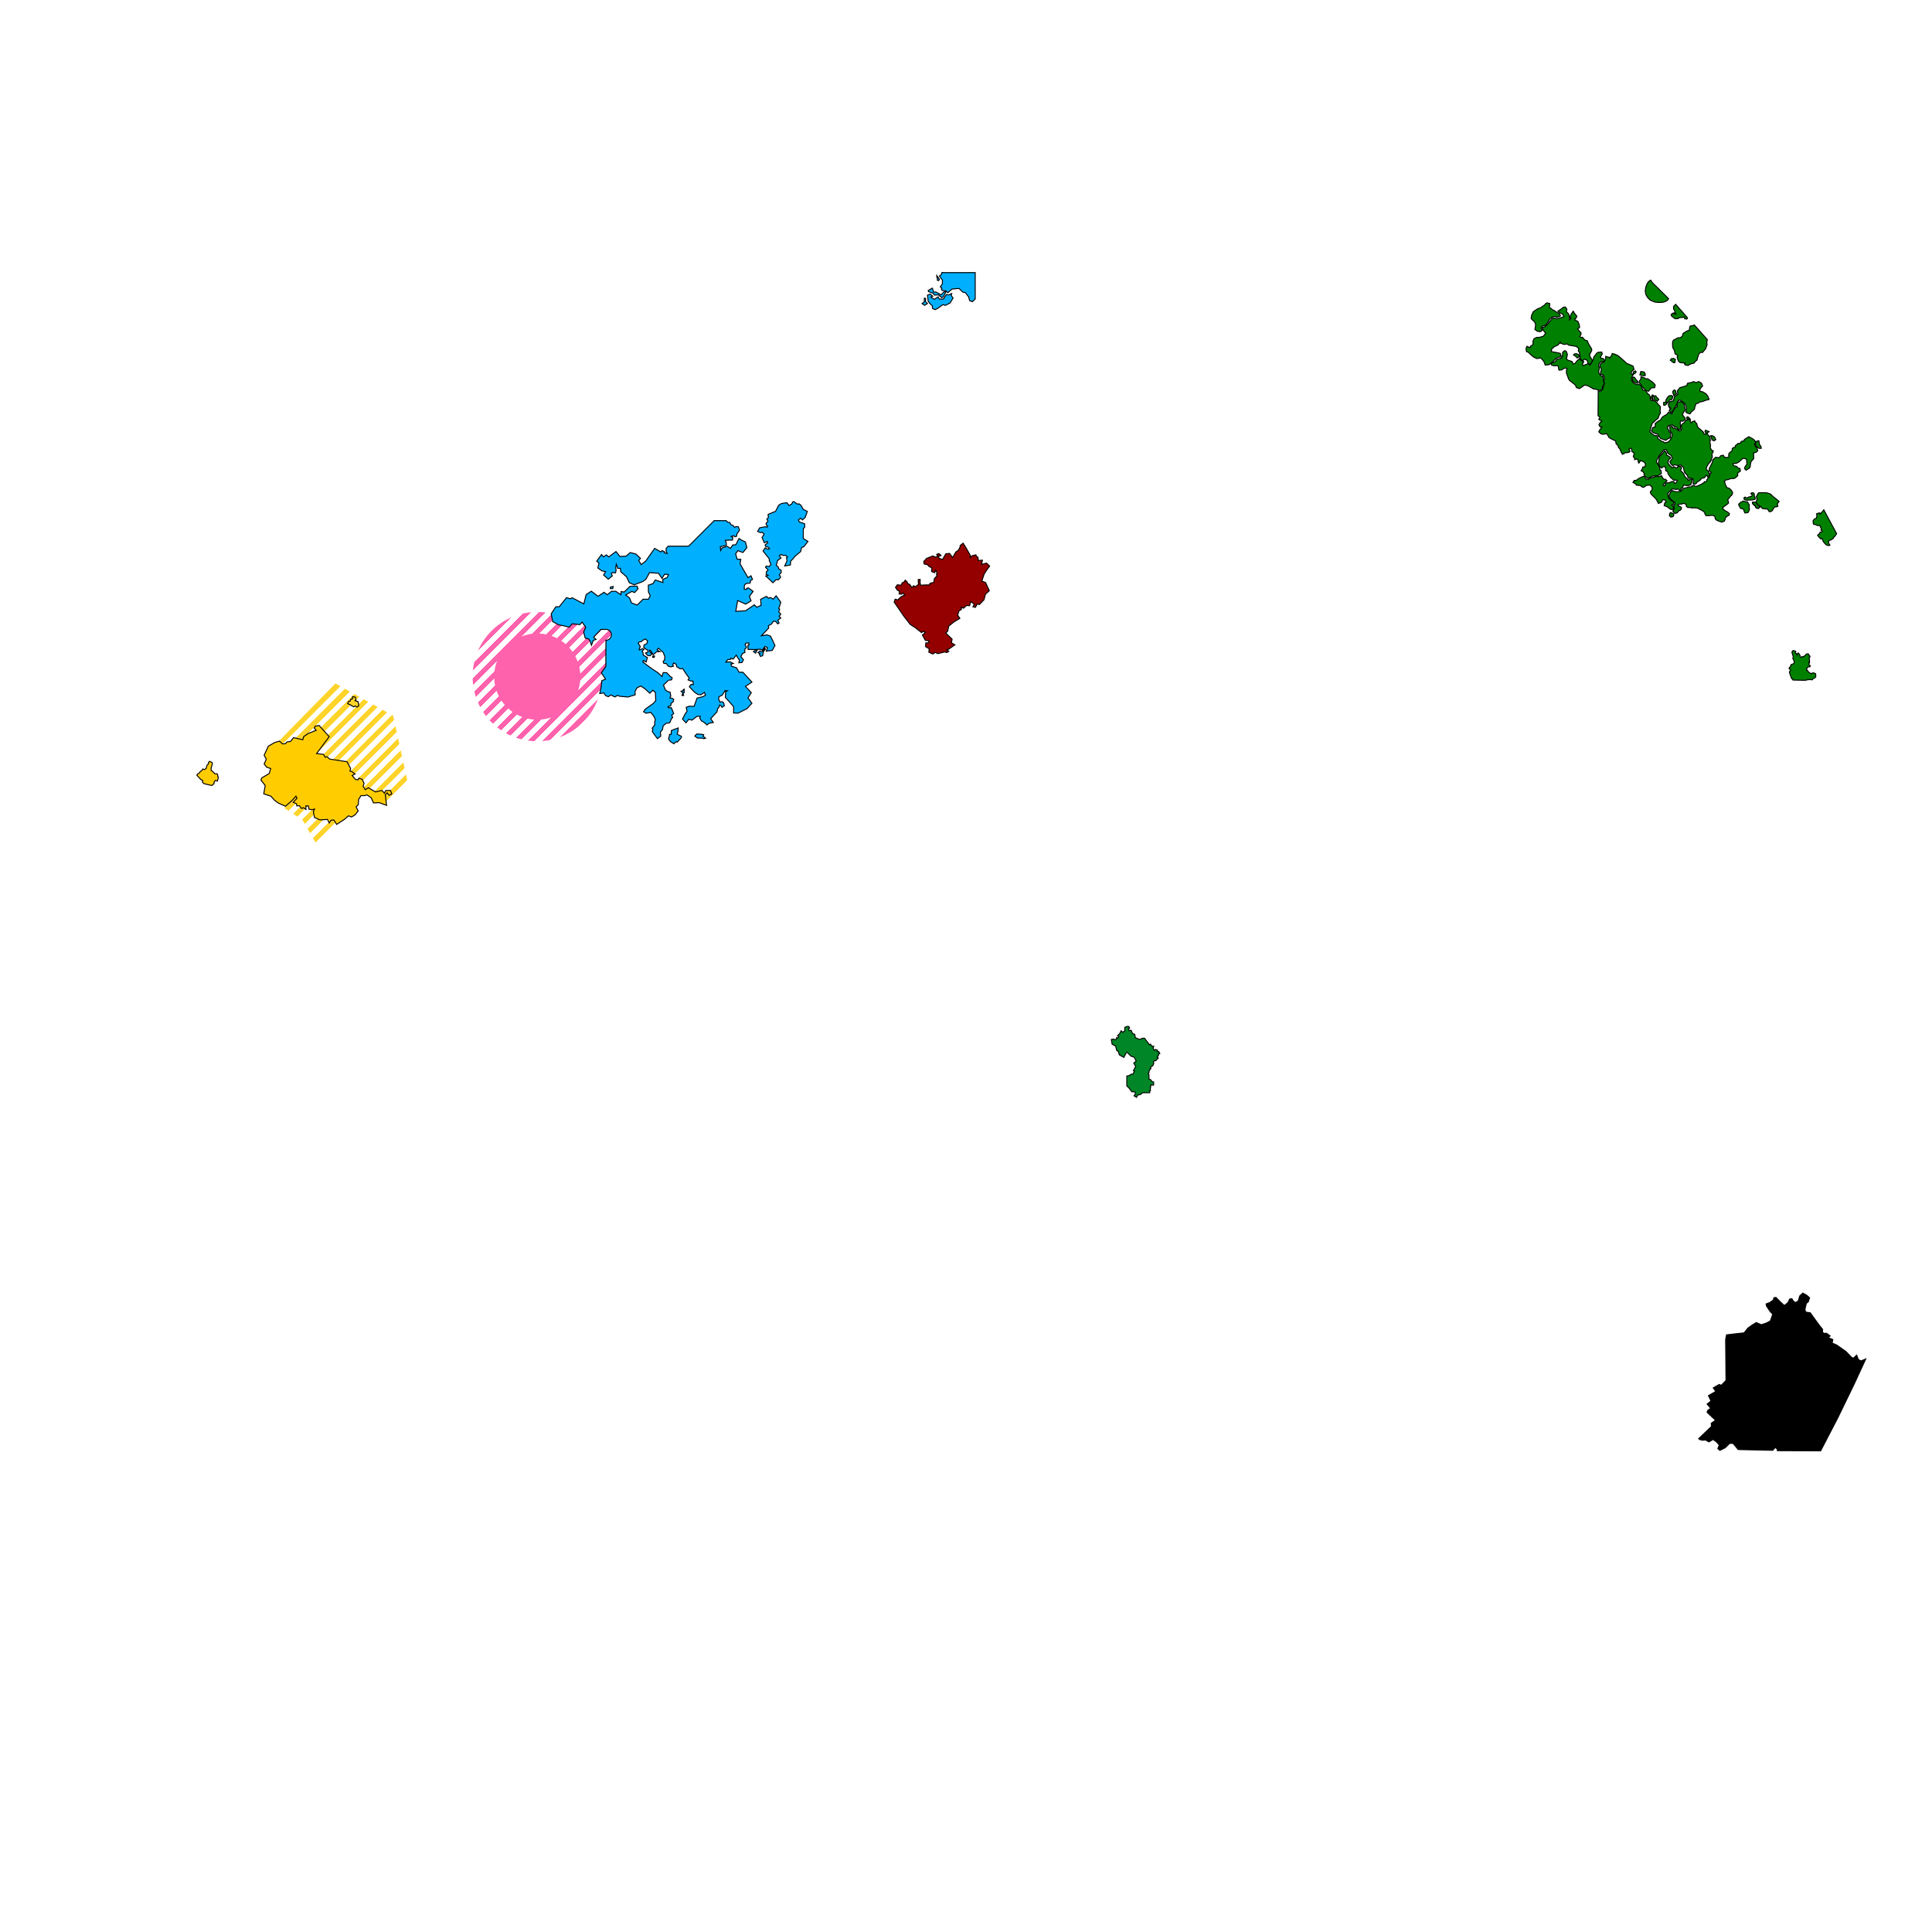 <?xml version="1.0" encoding="UTF-8" standalone="no"?>
<!-- Created with Inkscape (http://www.inkscape.org/) -->

<svg
   xmlns:dc="http://purl.org/dc/elements/1.1/"
   xmlns:cc="http://creativecommons.org/ns#"
   xmlns:rdf="http://www.w3.org/1999/02/22-rdf-syntax-ns#"
   xmlns:svg="http://www.w3.org/2000/svg"
   xmlns="http://www.w3.org/2000/svg"
   version="1.1"
   width="2000"
   height="2000"
   id="svg">
  <defs
     id="defs4">
    <linearGradient
       x1="520.29"
       y1="672.766"
       x2="527.787"
       y2="680.263"
       id="havenGradient"
       gradientUnits="userSpaceOnUse"
       gradientTransform="matrix(1.012,0,0,1.012,-7.449,-8.486)"
       spreadMethod="repeat">
      <stop
         id="stop3816"
         style="stop-color:#ff62ad;stop-opacity:1"
         offset="0" />
      <stop
         id="stop3826"
         style="stop-color:#ff62ad;stop-opacity:1"
         offset="0.5" />
      <stop
         id="stop3828"
         style="stop-color:#ff62ad;stop-opacity:0"
         offset="0.5" />
      <stop
         id="stop3818"
         style="stop-color:#ff62ad;stop-opacity:0"
         offset="1" />
    </linearGradient>
    <linearGradient
       x1="520.29"
       y1="672.766"
       x2="527.787"
       y2="680.263"
       id="veniceGradient"
       gradientUnits="userSpaceOnUse"
       gradientTransform="matrix(1.012,0,0,1.012,-7.449,-8.486)"
       spreadMethod="repeat">
      <stop
         id="stop4110"
         style="stop-color:#ffd42a;stop-opacity:1"
         offset="0" />
      <stop
         id="stop4112"
         style="stop-color:#ffd42a;stop-opacity:1"
         offset="0.5" />
      <stop
         id="stop4114"
         style="stop-color:#ffd42a;stop-opacity:0"
         offset="0.5" />
      <stop
         id="stop4116"
         style="stop-color:#ffd42a;stop-opacity:0"
         offset="1" />
    </linearGradient>
  </defs>
  <path
     d="m 556.166,633.485 c -36.97,0 -66.938,29.967 -66.938,66.938 0,36.97 29.967,66.938 66.938,66.938 32.349,0 59.352,-22.934 65.594,-53.438 0.189,-0.925 0.349,-1.874 0.5,-2.812 0.008,-0.052 0.023,-0.104 0.031,-0.156 0.18,-1.194 0.325,-2.365 0.438,-3.438 0.095,-0.898 0.176,-1.678 0.219,-2.406 0.011,-0.156 0.021,-0.312 0.031,-0.469 0.087,-1.398 0.156,-2.799 0.156,-4.219 0,-1.04 -0.047,-2.065 -0.094,-3.094 l -0.531,-0.812 4.625,-6.625 0.125,-27.062 c 3.12,-0.019 5.657,-2.571 5.656,-5.688 -3.7e-4,-3.117 -2.54,-5.625 -5.656,-5.625 l -5.094,0.031 -7.656,8 2.5,2.406 -2.781,0.906 -1.969,5.094 -1.219,-4.031 -1.75,-2.531 -3.406,-0.719 -1.688,-6.312 2.062,-5.188 -3.688,-5.188 -2.312,2.594 -7.969,-0.844 -2.906,3.531 -6.625,-1.625 -4.125,-0.75 -6.5,-3.375 -1.5,-8.125 0.188,-0.281 c -0.385,-0.086 -0.769,-0.171 -1.156,-0.25 -4.358,-0.892 -8.879,-1.375 -13.5,-1.375 z"
     id="path3791"
     style="fill:url(#havenGradient);fill-opacity:1;stroke:none" />
  <path
     d="m 675.885,679.017 c 0,0.125 -0.281,1.406 -0.281,1.406 l 1.625,0.125 0.344,-1.438 z"
     id="path3009"
     style="fill:#00b0ff;fill-opacity:1;stroke:#000000;stroke-width:1px;stroke-linecap:butt;stroke-linejoin:miter;stroke-opacity:1" />
  <path
     d="m 693.26,760.142 c -0.062,0.625 -1.188,5 -1.188,5 l 2,2.562 3.5,2.25 2.188,-2.062 1.375,0.312 c 0,0 5.125,-5.438 4.875,-5.562 -0.25,-0.125 -5,-2.688 -5,-2.688 l 0.875,-3.125 0.188,-3.25 -4.25,1.5 -2.875,1.188 -0.125,4 z"
     id="path3011"
     style="fill:#00b0ff;fill-opacity:1;stroke:#000000;stroke-width:1px;stroke-linecap:butt;stroke-linejoin:miter;stroke-opacity:1" />
  <path
     d="m 721.197,759.829 c -0.25,0.125 -1.938,2.188 -1.938,2.188 l 2.75,2 5,0.125 1.625,0.562 1.75,-0.562 -2.562,-2 0.688,-1.562 -1.438,-0.312 -2.562,-0.312 z"
     id="path3013"
     style="fill:#00b0ff;fill-opacity:1;stroke:#000000;stroke-width:1px;stroke-linecap:butt;stroke-linejoin:miter;stroke-opacity:1" />
  <path
     d="m 792.76,596.267 c 1.938,1.688 7.312,7 7.312,7 l 3.5,-3.375 2.062,0.375 c 0,0 2.812,-2.75 2.5,-3 -0.312,-0.25 -1.438,-2.375 -1.438,-2.375 l 2.062,-2.312 -0.125,-2.312 -2.562,-1.5 -0.5,-1.875 -2,-1.688 1.375,-4.938 3.562,-2.625 -1.812,-2.375 2.188,-1.312 1.812,1.062 2.188,-0.25 2.312,1.75 -1,0.875 0.562,3.125 -2.438,5.375 5.938,-1.062 0.25,-4 2.625,-2.625 1.688,-2.188 6,-5.062 1,-4.125 2.25,-0.875 4.312,-5.5 -4.812,-2.938 0,-10 1.5,-2 -0.125,-3.312 -5.562,-1.875 -0.812,-2.125 2.125,-1.688 2,1.688 2.812,-2.562 2.25,-6.25 -4.188,-2.062 -2.562,-4.438 -2,-1.375 -1.438,0.438 -3.75,-2.688 -1.375,0.5 -0.75,1.938 -2.938,1.562 -2.062,-2.812 -3.375,0.375 -2.812,0.625 -2.5,1.688 -3.125,6.188 -7.75,3.125 0.312,3.312 -1.625,1.625 1.25,2.25 -2.062,2.125 0.25,1.625 1.5,1.188 -0.688,1.188 -1.75,-0.5 -5.938,1.125 -2.125,3.688 2.938,1.375 1.812,-0.562 2,2.188 -2.188,3.375 2.438,5.438 2.875,-1.375 0.688,1.438 -2.812,2.125 0.938,2 1.75,0 1.875,1.812 -1.438,0.688 -1.938,-0.625 -1.062,-0.812 -2.25,3.188 3,3.875 3.312,4 0.188,2.188 1.75,4 -2.062,2.125 -2.75,-0.562 -0.938,1.25 2.812,2.812 -1.875,2 -0.188,2.562 2,0.875 z"
     id="path3015"
     style="fill:#00b0ff;fill-opacity:1;stroke:#000000;stroke-width:1px;stroke-linecap:butt;stroke-linejoin:miter;stroke-opacity:1" />
  <path
     d="m 705.072,715.579 0.938,0.875 0.625,1 0,1.312 -0.688,0.75 0.812,0.75 1,-0.562 -0.625,-1.188 0.188,-1.062 0.875,-0.25 0.125,-2.188 0.062,-1.5 -1.125,0.312 -0.125,1.188 z"
     id="path3017"
     style="fill:#00b0ff;fill-opacity:1;stroke:#000000;stroke-width:1px;stroke-linecap:butt;stroke-linejoin:miter;stroke-opacity:1" />
  <path
     d="m 631.822,607.829 2.938,-0.75 -0.438,2.25 -2.438,0 z"
     id="path3019"
     style="fill:#00b0ff;fill-opacity:1;stroke:#000000;stroke-width:1px;stroke-linecap:butt;stroke-linejoin:miter;stroke-opacity:1" />
  <path
     d="m 954.533,314.289 2.652,1.768 2.917,-1.856 -2.033,-1.945 0.177,-3.359 -1.326,-0.265 -0.177,3.889 z"
     id="path3021"
     style="fill:#00b0ff;fill-opacity:1;stroke:#000000;stroke-width:1px;stroke-linecap:butt;stroke-linejoin:miter;stroke-opacity:1" />
  <path
     d="m 960.19,305.539 c 0.177,0.53 0.619,6.276 0.619,6.276 l 1.945,2.563 2.386,2.21 0.177,2.74 2.74,1.237 3.005,-1.591 5.038,-3.624 2.475,0.795 4.95,-2.475 3.094,-5.127 -1.945,-2.652 0.53,-2.033 -3.27,1.503 -2.298,-0.53 -3.094,4.773 -4.066,0.088 -1.414,-2.386 -3.801,2.563 -3.712,-2.298 2.033,-0.884 -2.652,-2.298 z"
     id="path3023"
     style="fill:#00b0ff;fill-opacity:1;stroke:#000000;stroke-width:1px;stroke-linecap:butt;stroke-linejoin:miter;stroke-opacity:1" />
  <path
     d="m 965.139,298.291 c -0.972,0.619 -4.243,2.386 -4.243,2.386 l 0.354,1.237 4.419,1.503 1.856,2.121 3.801,-0.354 3.624,3.005 1.679,-1.237 2.652,-4.95 -2.033,0.088 -3.27,3.182 -2.475,-1.591 -2.74,-1.414 -2.121,0.177 z"
     id="path3025"
     style="fill:#00b0ff;fill-opacity:1;stroke:#000000;stroke-width:1px;stroke-linecap:butt;stroke-linejoin:miter;stroke-opacity:1" />
  <path
     d="m 969.788,285.224 0,1.812 0.75,1.562 -0.25,1.438 1.25,0.5 1,-1.375 z"
     id="path3027"
     style="fill:#00b0ff;fill-opacity:1;stroke:#000000;stroke-width:1px;stroke-linecap:butt;stroke-linejoin:miter;stroke-opacity:1" />
  <path
     d="m 975.225,282.036 c 0,0.312 -0.938,2.25 -0.938,2.25 l -1.75,1.438 3.062,4.25 -0.062,3.875 -2.125,3.125 1.625,1.25 -0.5,1.125 0.812,1.312 3.688,0.312 2.125,2.062 4.438,-3.812 7.188,-0.625 4,3.875 2.562,0.438 3.438,4.5 0.938,3.812 2.938,1.125 2.875,-2.875 0,-27.25 -32.688,0 z"
     id="path3029"
     style="fill:#00b0ff;fill-opacity:1;stroke:#000000;stroke-width:1px;stroke-linecap:butt;stroke-linejoin:miter;stroke-opacity:1" />
  <path
     d="m 739.322,538.954 -26.469,26.469 -21.188,0 -2.094,2.344 0,3 1.125,2.125 -3.188,-0.625 0.281,-1.156 -2.562,-1.156 -1,1.5 -6.5,-3.781 -9.375,13.25 -4.594,3.531 -2.562,-4.25 1.844,-2.188 -4.781,-4.5 -5.812,-1.531 -4.344,3.719 -6.281,0.375 -4.156,-5.125 -7.5,5.562 -2.469,-2.125 -3.094,2.125 -1.875,-2.5 -5.031,6.906 2.375,2.031 -1.219,4.969 4.312,3.094 3.719,0.688 -2.031,3.625 4.875,4.25 4.156,-3.438 -1,-2.125 0.875,-1.25 3.375,0.25 0.625,-2.125 -0.375,-3.625 0.625,-3.125 1.5,4.25 2.75,-0.125 0.25,3.5 6,5.25 3,6.25 5,2.125 8.875,-3.375 3.25,-2.375 3.75,-6.875 9.375,0.75 3.5,5.25 2.75,-4.375 3.875,0.375 c 0,0 -0.875,2.875 -1.375,3.125 -0.5,0.25 -4.375,1.875 -4.375,1.875 l 0.125,3.25 -8,-2.625 -2.25,3.75 -4.875,1.625 0.125,7 1.875,4 -2,3.625 -5.375,-0.125 -6.125,6.125 -5.875,-2.25 -2.125,-5.25 -4,-3 6.375,-3.625 3,1.125 3.5,-4 -1,-2.625 -7.25,0.125 -6.125,6 -3.25,-0.5 -0.125,3.25 -5.25,-3.5 -4.5,0 -4.375,3.5 -3.375,-2.5 -6.125,4.125 -7,-5.25 -5.375,3.5 -2.375,9.625 -12.125,-6.375 -2,1.125 -3.75,-1.25 -7.625,9.5 -3.5,0 -4.75,7.25 1.5,8.125 6.5,3.375 4.125,0.75 6.625,1.625 2.906,-3.531 7.969,0.844 2.312,-2.594 3.688,5.188 -2.062,5.188 1.688,6.312 3.406,0.719 1.75,2.531 1.219,4.031 1.969,-5.094 2.781,-0.906 -2.5,-2.406 7.656,-8 5.094,-0.031 c 3.117,-3.7e-4 5.656,2.508 5.656,5.625 3.7e-4,3.117 -2.536,5.668 -5.656,5.688 l -0.125,27.062 -4.625,6.625 4.375,6.5 -3.906,1.625 c -0.155,3.278 -0.935,9.102 -2.094,13.281 l 4.25,-0.625 1.594,2.656 2.906,1.25 2.812,-1.781 4.062,2.031 2.844,-1.594 2.031,0.906 8.75,0.781 3.375,-1.062 3.969,-1.156 -0.094,-3.625 2.031,-3.688 3.969,-1.875 4.531,3.094 4.75,4.438 3.094,-3.094 2.656,2.125 0.438,8.469 -2.656,3.094 -4.594,3.281 -3.781,2.719 -1.594,2.5 2.562,1.594 4.938,-0.906 3.094,4 1.5,3.094 -0.594,3.531 0.062,2.469 -2.719,3.281 0.875,1.312 c 0,0 -0.896,1.777 -0.719,2.219 0.177,0.442 5.312,7.25 5.312,7.25 l 3.438,-2.5 -0.344,-4.219 2.125,-2.562 0.781,-4 3.094,-2.562 3.719,-0.531 1.5,-3.781 1.5,-1.781 -1.062,-2.219 2.125,-1.844 -2.469,-6 -3.094,0.094 -0.438,-1.062 3,-1.062 0.281,-2.5 2.188,-1.562 0.531,-2.5 -1.656,-1.219 -2.219,-0.188 0.875,-2.375 -0.438,-1.688 -0.281,-2.031 -2.719,-0.719 -2.125,-1.594 -2.031,-4.937 c 0,0 5.115,-5.213 5.469,-5.125 0.354,0.088 3.094,-0.438 3.094,-0.438 l 0.375,-2.219 -1.875,-1.156 -3.781,-3.969 -3.562,-0.094 -1.219,4.062 -4.156,-3.875 -6.625,-4.344 -9.125,-6.812 0.625,-1.5 2.844,1.5 1.312,-4.594 -4.25,-2.562 -0.344,-2.469 -0.875,-1.594 1.938,-1.938 -1.5,-0.625 -3.375,1.25 0.094,-1.594 0.969,-1.781 -2.188,-3.625 0.969,-1.125 2.188,-0.375 1.594,-1.5 2.75,-1.312 2.312,2.219 -1,2.719 -2.812,1.25 -0.344,2.469 2.906,2.312 1.406,0.594 0.281,1.875 -2.75,1.156 2.375,2.562 2.5,0.25 1.656,-1.844 -1.938,-2.312 -0.344,-1.594 1.406,0.719 1.594,2.812 0.781,1.062 1.781,-1.406 1.812,-1.625 3.312,0 -2.906,-2 1.406,-1.688 3.094,2.844 1.844,1.5 1.781,4.594 -0.625,3.719 -1.312,1.156 0.875,2.031 2.469,0 2.125,2.906 2.562,0.625 2.75,-0.719 -0.719,-1.688 0.969,-1.656 2.562,1.312 0.531,2.562 3.531,2.219 2.75,-0.281 2.906,4.594 3.812,5.312 -1.25,1.781 2.5,1.062 2.625,0.25 0.281,3.625 -2.219,-0.25 -1.844,2.375 5.312,5.656 3.531,2.375 3.188,0.375 3.531,-2.562 1.125,3 -2.469,1.406 -6.281,1.594 -3,8.562 -4.75,-0.25 -3.469,1.219 0.969,4 -1.938,2.656 -2.812,5.469 3.625,3.875 2.906,-3.688 3.281,0.969 5.031,-3.906 3.531,-0.156 -0.531,1.938 1.688,2.812 2.812,1.594 3,2.656 2.031,-1.688 4.531,-0.875 -2.75,-3.969 6.531,-7 0.625,-3.188 1.594,-1.75 0.188,-2.031 1.5,0.25 1.312,2.031 2.406,-1.656 -0.625,-2.75 -1.5,-1.5 -2.312,0.531 -1.5,-3.094 0.438,-2.656 3.094,-1.312 1.25,-1.875 1.844,-3 2.406,0.188 -1.781,0.875 -0.281,6 c 0,0 8.323,8.923 8.5,9.719 0.177,0.795 0,6.375 0,6.375 l 4.594,0.188 9.375,-4.688 5.031,-5.562 -4.062,-5.594 3.438,-5.375 -6.094,-6.469 6.719,-4.5 -9.375,-10.156 -3.875,0 -2.75,-4.688 -4.844,-1.406 -0.906,-2.406 2.5,-0.594 -3.281,-1.688 -4.5,0.25 2.031,-2.656 2.656,-0.062 0.594,-1.344 2.312,0.969 3.188,-4.062 2.125,3.531 1.219,1.438 -0.625,2.906 3.281,-0.281 1.5,-2.906 -2.656,-3 1.594,-3.375 2.562,-1.125 c 0,0 -0.354,-3.62 0,-3.531 0.354,0.088 1.688,-1.781 1.688,-1.781 l -1.594,-2.906 1.062,-1.438 2.812,-0.25 0.375,2.031 -1.25,0.438 0.188,4.25 6.625,0.188 5.906,-0.375 2.062,0.969 2.812,-3.875 2.75,1.312 -1.344,3.625 6.188,-0.781 2.844,-4.969 -2.406,-5.281 -2.281,-4.594 -3.719,-1.25 -5.656,0.969 7.594,-8.031 -0.438,-2.312 3.438,-1.938 1.875,-2.906 2.562,0.438 1.75,2.375 1.531,-0.875 -1.344,-3 3.094,-2.125 -1.75,-1.875 1.75,-2.094 -2.125,-2.562 0.969,-2.75 -1.062,-0.875 0.906,-1.781 1.312,-4.5 -4.844,-6.625 -2.938,3.531 -3,-1.781 -1.938,0.875 -2.125,-2.031 -6,3.094 0.438,6.281 -4.594,1.875 -2.406,-2.5 -8.906,6.125 -10.25,0.688 1.844,-11.219 8.406,3.719 5.562,-3.438 -1.781,-4.625 3.906,-5.125 -4.875,-3.625 -1.688,0.375 -0.156,1.219 -2.562,-0.344 0.25,-3.812 1.406,-1.844 4.531,-0.625 0.531,-2.656 1.938,-1.062 -1.594,-3.781 -3.094,1.938 -8.219,-14.312 0.781,-4.688 -3.781,-0.094 -1.594,-5.656 2.469,-3.281 1.688,0.812 3.438,1.156 4.062,-4.969 -1.5,-5.906 -3.781,-1.781 -2.844,-1.844 -3.344,6.531 -3.188,0.188 -2.219,3.438 -3.812,-2.031 -5.031,1.688 -1.406,2.562 -0.438,-3.812 6.344,-1.594 -0.156,-2.562 -1.062,-2.469 7.594,-0.344 0.281,-2.656 -1.688,-1.062 2.812,-0.719 1.156,1.156 1.781,-0.719 0.062,-2.031 2.844,-4.156 -1.312,-3.625 -2.5,0 -1.312,0.719 -1.781,-2.125 -1.938,-0.531 -1.312,-2.469 -1.688,0 -2.125,-1.844 -12.281,0 z m 52.469,132.031 -3,3.969 -2.188,-1.156 -2,1.875 2.281,0.875 -0.844,0.969 1.344,2.094 2.219,-0.969 0.75,-4.281 2.125,-2.438 -0.688,-0.938 z m -8.125,2.281 -2.719,0.438 -1,0.844 2.156,1.625 1.562,-2.906 z"
     id="path3007"
     style="fill:#00b0ff;fill-opacity:1;stroke:#000000;stroke-width:1px;stroke-linecap:butt;stroke-linejoin:miter;stroke-opacity:1" />
  <path
     d="m 600.807,700.427 a 44.627,44.627 0 0 1 -89.255,0 44.627,44.627 0 1 1 89.255,0 z"
     id="path3809"
     style="fill:#ff62ad;fill-opacity:1;stroke:none" />
  <path
     d="m 925.635,623.267 10.125,14.75 6.5,8.375 5.375,3.5 6.375,5 1.875,-1.375 2,1.25 -3,2.625 3,5.5 3.875,0.5 -0.625,2.125 -2.75,0 -0.25,3.875 3.75,2.25 -0.375,3.5 4.125,1.875 2.625,-1.625 2.5,1.25 7.25,-1.75 2.125,0.625 2.125,-1.25 -2.25,-1.75 2.125,-0.5 6.375,-4.5 -3.625,-2.125 0.75,-3.75 -6.625,-6.375 2,-1.75 1.125,-5.375 5.625,-4.5 5.875,-3.5 -2.25,-3.375 1.375,-4.375 2.5,-1.5 -0.375,-2.375 2.625,1.125 3,-2.875 3.25,0.25 1.125,-4.25 3.75,2.75 -1.5,2.625 2.625,0.625 1.75,-3.375 2.375,0.375 4.75,-4.875 1.5,-5.75 4,-3.625 -3.875,-8.5 -3.875,-1.5 2.375,-7.125 2.5,-4 3.25,-4.375 -3.25,-3.125 -5.125,1.375 0.875,-4.375 -4.25,0.375 -0.375,-3.375 -1.75,-1.125 -0.375,-1.5 -4.125,1.125 -1.75,1.625 0,-2.25 -4.625,-8.125 -2.75,-4.375 -3,2.375 -0.125,1.5 -1.625,3.25 -2.875,2.125 -3.25,5.625 -3.125,-4.25 -3.875,0.375 -3.5,6 -3.5,-1.375 -0.625,-1.875 2.625,-1 -2.125,-2 -2.375,0.875 0.875,1.625 -1.5,1.375 -3.375,-1.375 -6.375,2.5 -3,3.25 0.375,2.5 3.5,0.875 2,2.125 2.5,0.875 -0.25,4 3.125,1.25 1.125,-2.625 1.375,2.75 -0.625,1.5 0.625,1.5 -2.75,3 -0.625,3.875 -4,1 -0.375,1.625 -3.625,0 -5.75,0.25 -0.375,-2.875 0,-3.125 -2,0.25 0.25,5 -3.5,2.5 -1.5,-1.25 -1.75,2 -2.25,-3.25 -2.25,-1 -0.375,-1.5 -2,-2 -1.5,2.25 -1.75,0.5 -0.875,2.5 -4.125,-0.375 -1.875,2.625 1.875,2.875 2.125,1.125 -0.25,2.875 2.625,0.25 1.125,-1.375 2,2.125 -3.875,2 -3.25,3.125 -2.75,-0.75 z"
     id="path3845"
     style="fill:#940000;fill-opacity:1;stroke:#000000;stroke-width:1px;stroke-linecap:butt;stroke-linejoin:miter;stroke-opacity:1" />
  <path
     d="m 203.789,802.497 0.655,-1.124 1.873,-1.124 1.077,-1.685 1.311,-0.655 1.264,-1.919 1.732,0.702 1.685,-1.17 0.468,-1.873 0.609,-1.779 1.311,-0.936 -0.14,-1.264 1.264,-1.592 2.809,1.404 0,2.013 -1.077,3.277 -0.094,2.715 1.358,0.843 2.481,2.622 2.434,0.094 0.609,1.404 -0.047,1.264 0.749,0.936 -1.124,3.979 -1.826,-0.796 -1.498,1.498 -0.047,1.779 -2.2,2.013 -4.26,-0.889 -3.886,-0.983 -1.639,-1.404 0.281,-1.826 -2.013,-0.983 -1.077,-1.217 z"
     id="path5215"
     style="fill:#ffcc00;fill-opacity:1;stroke:#000000;stroke-opacity:1" />
  <path
     d="m 289.327,766.568 57.851,-59.108 59.831,33.487 15.525,71.337 -22.789,20.083 -19.681,-11.751 -9.16,1.186 -19.718,28.821 -23.73,22.972 -14.411,-24.917 -19.841,-12.864 -1.232,-9.997 z"
     id="path3958"
     style="fill:url(#veniceGradient);fill-opacity:1;stroke:none" />
  <path
     d="m 270.127,807.468 0.927,-2.251 7.68,-4.502 1.457,-5.164 -4.105,-1.324 -2.648,-3.443 2.251,-4.767 -2.251,-4.237 4.37,-9.401 6.753,-3.84 4.767,-1.324 3.153,2.87 2.978,-0.219 1.614,-1.84 3.7,-0.493 3.132,-3.917 9.547,2.122 0.88,-3.15 4.699,-3.27 8.288,-3.336 -2.091,-2.329 1.112,-1.931 3.972,-0.728 10.47,11.587 -13.052,17.52 7.249,0.833 1.642,2.969 1.968,-0.531 2.786,2.461 17.87,2.7 3.708,6.952 -0.676,2.757 1.626,0.248 3.601,2.751 -2.994,1.53 3.604,4.183 2.593,0.245 0.859,-1.641 3.457,1.184 1.842,4.309 -0.998,2.823 2.315,3.597 3.107,-2.025 7.483,4.366 6.653,-1.55 2.509,2.85 1.421,-2.813 4.913,0.027 1.315,3.672 -2.857,1.31 -1.95,-2.594 -1.881,1.916 1.268,11.057 -7.548,-2.781 -5.959,0.265 -2.383,-5.297 -4.37,-3.046 -2.251,0.794 -3.972,0 -2.516,4.105 -0.265,5.164 -2.251,2.383 2.119,4.237 -3.31,4.105 -3.575,2.119 -3.178,-1.192 -3.84,3.443 -8.342,5.429 -2.945,-4.591 -2.828,0.237 -1.907,2.898 -1.842,-3.686 -7.925,0.441 -5.551,-2.488 -1.134,-5.945 1.146,-2.754 -2.426,0.657 -3.241,-0.479 -0.697,-3.489 -2.602,0.064 0.115,3.681 -2.532,-1.892 -1.921,0.893 -2.331,-2.859 -2.743,0.053 -0.088,-2.015 -3.566,-1.661 3.947,-4.123 -1.121,-2.163 -4.105,4.548 -6.724,5.874 -7.358,-3.314 -3.84,-2.781 -3.972,-4.37 -7.283,-2.383 1.457,-8.607 z"
     id="path5217"
     style="fill:#ffcc00;fill-opacity:1;stroke:#000000;stroke-width:1px;stroke-linecap:butt;stroke-linejoin:miter;stroke-opacity:1" />
  <path
     d="m 359.905,728.416 0.927,-2.251 1.589,-0.397 0.927,-2.119 1.589,-0.132 0,-2.383 2.913,0.53 0.662,3.178 -0.927,0.53 3.178,1.059 0.662,4.105 -1.854,1.457 -1.854,-1.192 -1.589,0.927 -3.972,-2.383 z"
     id="path5219"
     style="fill:#ffd42a;fill-opacity:1;stroke:#000000;stroke-opacity:1" />
  <path
     d="m 1856.065,703.986 11.388,0.265 2.715,-0.199 0.728,-0.397 0.464,0 0.861,0 1.457,-0.397 0.728,0.331 0.794,0.199 0.927,-0.132 0.728,-0.993 0.397,-0.331 1.258,-0.463 1.192,-1.192 -0.066,-1.258 -0.066,-1.92 -1.324,-0.662 -1.39,-0.397 -0.861,0.397 -0.794,0.728 -0.662,-0.662 -0.927,-0.066 -0.728,-0.728 -0.662,-0.331 -0.596,-1.059 -0.662,-0.794 -0.596,0.265 -0.265,-0.265 0.199,-1.192 0.331,-0.794 0.199,-0.927 0.794,-0.53 0.993,-0.199 0.861,0 0.596,-0.927 -0.464,-0.53 -0.728,-0.596 -0.464,-0.794 0.199,-0.331 0.596,-1.059 -0.729,-0.397 -0.199,-0.397 0.397,-0.132 0.53,-0.132 0,-0.794 0,-1.39 -0.397,-0.927 -0.133,-0.794 0.728,-0.331 0.265,-0.794 -0.133,-0.927 -0.927,-0.463 -0.066,-0.927 -0.397,-0.596 -0.794,-0.265 -1.192,0.199 -0.794,0.662 -0.331,0.794 -0.463,0.132 -1.059,0.596 -0.199,0.728 -0.927,-0.132 -0.927,-0.066 -0.53,0.728 -0.397,0.066 -0.794,-0.53 -0.265,-0.463 -0.132,-0.993 -0.199,-0.53 -0.463,-0.728 -0.331,-0.331 -0.596,-0.794 -0.331,-0.132 -0.463,0.265 -0.066,0.397 -0.464,0.794 -0.132,0.53 -0.265,-0.662 -0.066,-0.463 -0.132,-0.199 -0.728,-0.132 -0.464,-0.265 -0.132,-0.728 0.464,-0.728 0,-0.397 -0.728,-0.331 -1.788,-0.728 -0.331,0.132 -0.596,0.794 0,0.066 -0.596,0.662 0.264,1.059 0.265,0.728 0.199,1.192 0.265,0.397 0.397,1.059 -0.066,0.728 -0.265,0.927 0,0.861 0.331,0.596 0.596,0.662 0.199,1.059 0.199,0.662 0.066,0.861 -0.265,0.596 -0.728,0.861 -0.861,0.265 -1.324,0.463 -0.331,0.265 -0.132,0.993 0.331,0.53 -0.728,0.53 -0.927,0.596 -0.463,1.059 0.794,0.927 0.397,0.132 0.662,0.728 -0.53,0.728 -0.728,0.794 -0.265,0.53 0.331,0.993 0.397,1.192 0.199,0.662 0.265,0.596 0.728,1.92 0.066,0.397 0.596,1.192 0.861,0.132 z"
     id="path4154"
     style="fill:#008000;fill-opacity:1;stroke:#000000;stroke-opacity:1" />
  <path
     d="m 1729.476,535.222 1.854,-0.132 1.192,-0.927 0.132,-1.324 -0.53,-1.589 -1.324,0 -1.059,-0.794 -1.059,0.662 -0.265,1.192 -0.265,1.324 0.794,1.192 z"
     id="path4156"
     style="fill:#008000;fill-opacity:1;stroke:#000000;stroke-opacity:1" />
  <path
     d="m 1733.713,531.647 2.516,-0.794 1.721,-2.119 1.457,-0.53 1.192,-1.324 -0.132,-1.854 -1.324,-0.53 -2.251,-1.324 0.132,-0.794 1.589,-0.397 2.648,-0.265 1.192,-0.662 1.192,0.265 1.721,0.662 0.397,2.251 1.457,1.192 1.192,-0.132 3.046,0.53 3.046,-0.132 2.913,0.397 3.31,1.721 2.119,1.192 1.854,1.457 0.132,1.324 1.059,1.854 1.854,0.265 2.648,-0.265 2.648,-0.132 2.119,0.927 0.53,2.781 1.192,1.192 2.384,1.059 3.046,1.059 2.781,-1.059 0.794,-1.854 0.53,-2.383 0.927,-0.132 1.192,-1.192 1.324,-0.397 0.53,-1.589 -1.721,-1.721 -2.251,-1.192 -2.384,-1.721 -0.794,-1.589 2.384,-1.986 2.251,-1.589 1.589,-1.457 -0.53,-2.251 -0.397,-1.324 1.192,-1.192 1.589,-2.119 1.456,-1.192 0.927,-2.516 -0.794,-1.589 -0.927,-1.324 -2.119,-1.854 -1.589,-0.132 -1.192,-1.589 -0.794,-1.589 -0.53,-1.324 -0.265,-1.721 -0.53,-0.265 0.397,-0.662 1.324,-1.192 1.854,-0.265 1.324,-0.397 2.119,-0.794 1.324,0 1.721,0 1.721,-0.927 2.251,-2.119 -0.397,-2.119 1.457,-1.457 1.589,-0.927 -0.397,-2.913 -1.721,-0.132 -1.059,-1.324 -1.059,-0.794 -1.457,-0.265 -0.927,-0.265 -0.794,-0.662 -0.132,-1.589 1.324,-0.132 1.721,0 1.457,-0.662 1.059,-0.53 2.251,-1.854 1.192,-1.324 1.589,-0.927 1.059,0.132 1.192,0.265 1.324,1.324 -0.132,1.986 0.397,2.383 -0.794,0.794 -1.457,2.119 -0.265,1.192 0.662,1.457 0.927,0.662 2.119,-1.457 1.192,-0.662 0.927,-1.324 0.132,-2.119 0.662,-3.046 0.927,-1.457 1.059,-0.794 0.927,-1.589 -0.133,-2.119 0,-1.986 -0.265,-1.192 1.589,-0.53 1.457,-0.397 1.192,-1.192 0.265,-0.794 -1.059,-2.781 -1.192,-0.794 -0.662,-1.721 -0.53,-1.192 1.192,-1.589 -0.397,-1.059 -0.794,-1.324 -1.456,-1.192 -1.854,-1.059 -1.721,-0.927 -0.927,-0.397 -1.324,0.927 -1.589,0.927 -1.589,1.059 -0.265,1.457 -0.794,0 -2.119,0.53 -1.059,1.854 -1.324,0.397 -0.927,-0.265 -1.324,1.324 -1.456,1.059 -0.397,1.854 -1.192,0 -1.589,0.927 -0.132,1.192 -0.132,1.059 -0.53,0.927 -1.192,0.662 -1.457,1.324 -0.397,2.119 0.53,1.059 -0.927,1.059 -1.986,0 -1.854,0 -0.397,-0.794 -0.662,-1.324 -0.662,-0.132 -2.119,0.397 -1.192,1.589 -1.192,0.662 -1.456,-0.397 -1.589,-0.132 -0.927,0.794 -1.192,1.059 -1.059,1.192 0.132,1.457 -0.265,0.794 -1.059,1.986 -0.794,1.721 -1.192,2.383 -0.265,1.192 0.265,1.721 0.662,0.265 0.662,0.397 0.53,1.192 -0.927,0.265 -0.265,0.927 -0.265,1.589 -0.662,1.059 -0.662,1.059 -0.927,1.059 -0.794,1.192 -0.133,1.192 -1.192,0.927 -1.192,-0.132 -0.53,0.927 -1.192,0.662 -1.059,0.794 -2.383,1.059 -1.059,0.53 -1.589,0.662 -1.589,0 -0.53,-0.132 -1.192,-0.662 -1.721,0.397 -0.794,1.059 -1.324,0 -1.456,0.132 -2.251,0.794 -1.854,0.265 -1.986,0.794 -0.132,0.794 -0.662,0.927 -1.059,0.794 -3.973,0.662 -1.192,-0.132 -2.251,-0.53 -1.589,-0.794 -1.456,1.589 -1.589,2.516 -0.265,2.781 1.986,2.383 2.516,2.119 1.324,0.927 0.53,1.457 -0.927,0.927 -0.927,2.119 0.927,0.927 0.265,0.927 -1.059,1.192 -0.794,1.457 0.662,0.662 1.059,1.059 z"
     id="path4160"
     style="fill:#008000;fill-opacity:1;stroke:#000000;stroke-opacity:1" />
  <path
     d="m 1801.112,520.657 3.178,-1.986 1.986,0.397 0.53,0.53 1.986,-0.265 1.192,1.986 0.927,1.457 -0.265,2.119 0.397,1.721 -0.132,1.059 -0.662,1.854 -0.53,0.927 -2.251,0.53 -1.192,0 -0.794,-1.721 -0.397,-1.854 -0.662,-0.397 -1.457,-0.53 -1.324,-0.265 -0.397,-1.059 -1.192,-2.119 -0.265,-1.059 z"
     id="path4162"
     style="fill:#008000;fill-opacity:1;stroke:#000000;stroke-opacity:1" />
  <path
     d="m 1820.842,464.115 2.383,0 -0.265,-2.119 -0.927,-1.059 -0.794,-1.059 0,-1.324 -0.53,-2.383 -3.31,0.927 0.265,0.794 -0.53,2.251 1.059,1.854 z"
     id="path4164"
     style="fill:#008000;fill-opacity:1;stroke:#000000;stroke-opacity:1" />
  <path
     d="m 1820.842,510.064 7.812,0 4.105,1.324 2.913,2.781 5.032,3.972 1.059,1.059 -1.986,2.383 0.397,1.059 0.132,1.589 -1.854,0.53 -1.457,0 -1.324,1.986 -0.927,1.854 -2.119,1.192 -1.324,-0.265 -0.53,-1.059 -1.324,-1.721 -1.457,0.132 -1.324,-0.132 -1.986,-0.265 -0.662,-0.53 -1.192,-1.457 -1.324,-0.927 -1.456,-0.53 -1.324,-1.589 -1.059,-1.324 0.927,-2.516 0.662,-1.059 -0.794,-0.927 -0.265,-1.457 1.192,-2.251 0.662,-1.192 z"
     id="path4166"
     style="fill:#008000;fill-opacity:1;stroke:#000000;stroke-opacity:1" />
  <path
     d="m 1813.559,510.064 -1.192,0.927 1.457,1.192 0,0.53 -0.662,1.192 -1.059,0.132 -1.192,0.397 -0.927,0.132 -0.927,0.662 -1.192,0.397 -1.192,-1.059 -1.192,0.53 -0.132,1.457 1.324,1.059 1.192,0.132 1.324,0 1.854,-0.132 1.589,0 1.059,0 1.854,-0.265 1.589,-0.794 -0.397,-1.589 -0.397,-1.192 -0.397,-1.457 0.132,-1.059 -0.927,-1.059 -1.192,-0.132 z"
     id="path4168"
     style="fill:#008000;fill-opacity:1;stroke:#000000;stroke-opacity:1" />
  <path
     d="m 1815.546,519.597 -1.457,0.397 0.662,1.721 1.589,1.854 0.794,-0.397 0,1.059 0.53,1.059 1.059,0.794 0.794,0.132 1.059,0.132"
     id="path4170"
     style="fill:none;stroke:#000000;stroke-opacity:1" />
  <path
     d="m 1821.637,525.026 -1.324,1.192 z"
     id="path4172"
     style="fill:none;stroke:#000000;stroke-opacity:1" />
  <path
     d="m 1821.901,524.894 -1.721,-1.854 -1.457,-1.854 -1.456,-1.192 -1.986,-0.265 -0.927,0.53 -0.132,1.059 1.457,1.324 1.324,0.53 0.53,2.119 0.927,0.662 1.589,0.265 1.324,-0.662 z"
     id="path4174"
     style="fill:#008000;fill-opacity:1;stroke:#000000;stroke-opacity:1" />
  <path
     d="m 1887.99,527.735 -2.247,2.809 -1.498,1.685 -0.374,-1.311 -1.311,0.187 -2.06,0.749 0.374,2.247 -0.749,2.434 -2.06,0.936 -1.124,1.498 0,1.498 0.187,1.498 0.562,0.936 1.498,0 2.06,1.124 2.809,0 0.374,1.498 0.749,1.124 0.187,1.124 -0.374,0.936 1.498,1.124 -0.749,0.936 -1.498,0 -0.936,2.06 -1.124,0.375 -0.562,1.124 2.06,2.434 1.124,1.124 1.311,-0.562 0.749,1.685 0.374,1.311 1.124,1.498 1.873,2.06 2.434,0.936 1.685,-0.375 -1.123,-1.873 -0.562,-2.247 1.873,-1.124 1.311,-0.562 1.873,-1.124 0.187,-0.936 1.498,-1.311 1.873,-2.809 z"
     id="path4176"
     style="fill:#008000;fill-opacity:1;stroke:#000000;stroke-opacity:1" />
  <path
     d="m 1734.621,315.003 -2.247,2.434 0.187,2.622 0.936,1.311 0.375,1.685 0.936,2.247 -1.873,-0.936 0.187,-0.375 -1.498,0.187 0.187,0.749 -1.685,0.187 -0.187,0.936 0.749,1.498 1.685,1.124 1.311,1.124 1.311,0.187 2.247,-0.187 0.749,-0.749 1.685,-0.375 1.873,0 2.06,-0.562 0.374,1.873 0.749,0 1.311,0.375 0.749,-0.936 0,-0.562 z"
     id="path4178"
     style="fill:#008000;fill-opacity:1;stroke:#000000;stroke-opacity:1" />
  <path
     d="m 1767.392,351.52 -0.562,3.371 0.375,1.873 -1.685,4.494 -1.311,1.498 -1.873,2.247 -1.685,-0.375 -2.247,2.06 -0.374,2.06 -0.562,0.936 -0.749,3.183 -1.685,1.124 -1.311,1.873 -2.434,0.562 -2.622,0.936 -0.562,0.749 -0.562,0.187 -2.809,-0.375 -0.936,-1.124 0.562,-1.124 -2.434,0 -2.809,-0.375 -1.498,-1.311 -0.562,-1.311 -0.562,-1.873 -0.375,-1.124 0.562,-1.311 -0.562,-0.936 -2.06,-1.124 -0.749,-3.558 -1.498,-2.622 -0.375,-2.06 0,-3.745 0.749,-2.06 4.869,-2.622 0.562,0 1.685,0 1.685,-1.124 0.936,-1.124 0.187,-1.873 1.123,-0.936 3.371,-2.06 2.06,-0.562 0.562,-3.371 0.562,-1.124 3.371,-0.562 0.749,-0.562 z"
     id="path4180"
     style="fill:#008000;fill-opacity:1;stroke:#000000;stroke-opacity:1" />
  <path
     d="m 1732.521,371.028 -2.384,0.265 -1.059,1.589 3.443,2.648 1.324,-0.265 0.53,-3.178 z"
     id="path4182"
     style="fill:#008000;fill-opacity:1;stroke:#000000;stroke-opacity:1" />
  <path
     d="m 1649.894,402.807 -3.708,-2.119 -2.383,-1.324 -3.708,-0.794 -1.854,1.589 -3.178,2.119 -3.178,-1.059 -1.059,-2.648 -2.384,-1.854 -3.708,-2.913 -1.059,-1.854 -2.119,-5.826 0,-2.913 0.794,-1.589 -1.324,-0.53 -1.589,0 -2.913,1.854 -2.648,0.265 -0.265,-0.794 -0.53,-3.443 -1.324,-0.53 -2.648,0.265 -2.384,-0.53 -0.794,-0.53 -0.265,-1.324 2.913,-1.589 1.324,-0.265 1.589,-2.383 3.708,-1.059 1.324,-0.265 1.059,-2.913 0,-2.913 1.854,-1.854 1.589,0.265 0.794,1.324 0.794,2.383 -0.794,3.443 -0.265,1.059 1.589,1.324 4.237,1.324 0.53,1.324 1.059,1.324 1.589,-0.794 1.854,-2.383 2.648,-2.383 1.589,1.589 2.913,1.589 -1.589,2.913 1.059,1.059 2.384,-1.059 2.913,-1.059 1.854,1.589 1.059,-2.383 1.324,-1.854 1.059,-2.648 0.265,-1.589 1.589,-1.854 1.324,-1.854 1.589,-1.059 3.708,-0.265 0.53,2.119 -1.854,2.913 0.794,1.589 1.059,0 1.854,0.53 0.265,2.648 -1.589,0.265 -1.854,-0.265 -2.119,2.383 -0.265,2.119 0.794,2.383 -0.53,2.648 -0.265,2.119 2.383,3.178 1.854,0.265 0.794,2.913 -0.265,1.589 1.059,1.854 -0.265,2.119 -1.059,1.324 -0.53,1.059 -0.265,3.443 -1.059,0 -2.648,0.53 -2.913,-1.324 z"
     id="path4188"
     style="fill:#008000;fill-opacity:1;stroke:#000000;stroke-opacity:1" />
  <path
     d="m 1729.608,527.41 -3.973,-2.913 -2.913,-1.059 0.53,-2.781 1.457,-1.059 -1.059,-2.119 -2.516,-0.132 -1.192,2.648 -3.178,1.192 -1.986,-3.972 -2.119,-2.251 -3.178,-3.178 -1.059,-1.721 0.265,-1.457 1.721,-1.589 -0.397,-3.178 -2.384,-1.721 -3.31,0.397 -2.781,1.986 -1.986,-0.53 -1.324,-1.324 -4.237,-0.397 -0.794,-1.324 -2.781,-1.589 1.324,-1.986 2.119,-0.132 2.516,-1.854 3.31,-1.721 2.516,-0.662 0.794,1.721 0.927,1.192 2.119,0.397 2.251,-1.457 3.31,-0.662 2.384,-1.059 1.324,-0.132 1.192,0.53 1.721,-0.397 1.721,-0.794 0.794,1.457 0.53,1.059 1.324,1.324 1.589,0 1.589,1.589 -2.251,1.854 -1.192,1.324 -0.794,1.059 0.927,0.794 0.794,0.265 1.059,-2.781 0.927,-0.397 1.324,-0.132 1.324,0 2.913,-1.324 1.986,0.132 0.927,1.986 1.457,-0.794 1.059,-1.721 -0.132,-0.927 -1.324,0 -2.119,0 -3.178,-2.648 -2.516,-3.575 -0.662,-2.383 -2.119,-1.457 0.132,-2.251 -1.192,-1.986 -1.589,0.53 -1.456,1.192 -1.457,-1.192 -0.927,-1.457 -0.927,-2.648 0.53,-2.648 0.133,-3.046 1.324,-1.854 1.986,-1.854 2.648,-3.046 0.927,0.927 0.794,1.457 0,1.854 1.324,0.662 1.721,1.059 1.192,0.794 -0.265,1.192 -1.324,0.794 -0.662,1.324 -0.132,1.192 -0.265,0.927 0.53,1.324 1.324,1.589 1.059,1.059 0.794,0.53 0.397,0.927 1.059,-0.53 0.53,-0.794 1.589,0.53 0.794,0.794 1.192,-0.132 1.324,-1.589 2.516,0.265 0.794,1.059 0,1.192 -0.662,1.059 0,0.794 0.265,0.794 1.059,0.662 0.927,0.927 1.324,2.119 0.265,1.192 1.457,1.854 1.324,1.059 1.324,1.721 1.456,-1.192 2.119,-0.265 0.265,1.324 -0.397,2.251 -0.662,0.794 -0.397,1.589 -1.456,0.53 -1.854,0.397 -2.119,-0.397 -2.119,-0.132 -0.794,2.383 -1.457,0.662 -0.265,1.457 -0.132,0.53 -1.192,0.794 -0.794,-0.927 -1.324,-1.059 -1.589,0.662 -1.192,-0.265 -2.913,-0.397 -1.324,1.457 -2.251,1.986 -0.927,1.192 -0.265,0.662 0.53,1.324 0,1.192 0.662,1.721 1.059,1.059 1.324,1.324 1.457,0.794 1.589,1.192 -0.265,0.927 -0.397,1.192 -1.721,0.662 1.059,1.324 0.794,0.662 0.265,0.662 -0.662,1.854 z"
     id="path4194"
     style="fill:#008000;fill-opacity:1;stroke:#000000;stroke-opacity:1" />
  <path
     d="m 1753.708,501.457 2.119,-0.794 1.192,-1.721 2.516,-1.457 2.384,-2.648 1.986,0 1.457,-1.324 0.265,-0.794 1.324,-0.662 1.059,1.986 1.192,-0.927 0.53,-1.457 -0.53,-2.251 -0.662,-1.721 -1.986,-1.589 -0.265,-1.192 0.794,-2.251 1.059,-1.721 1.059,-1.589 1.059,-0.927 0.794,-1.192 0.662,-2.119 0.927,-2.251 -0.265,-1.457 -0.132,-1.854 1.059,-1.457 0.265,-1.324 -1.854,-0.927 -0.794,-1.589 -0.397,-0.794 -0.132,-1.059 0.397,-0.794 -0.132,-1.324 -0.662,-3.046 0.53,-1.059 -0.397,-4.237 -1.059,-0.794 -1.863,-2.055 -2.996,0.375 -1.311,-2.622 -5.056,-4.307 -0.749,-1.311 -0.749,-2.996 -0.936,-0.562 -1.124,-2.06 -2.809,1.124 -0.562,0.936 -1.123,-0.936 0,-2.247 -1.498,0 -2.996,0.375 -1.498,2.434 -2.622,1.873 -0.749,1.311 0.562,3.371 -1.311,2.06 -2.06,0 -0.936,-1.124 -2.809,-1.685 -1.685,0.375 -1.124,-2.06 -2.996,0.187 0.749,2.247 -0.187,1.873 0.936,1.124 1.498,2.434 -0.187,1.685 -0.562,2.247 -1.498,2.434 -1.498,1.685 -1.685,0.562 -2.06,0.562 -1.873,-1.311 -1.685,-0.375 -3.933,-2.996 0,-2.622 -1.498,-0.187 -2.06,-0.187 -2.434,-1.873 -2.247,-2.06 1.311,-4.869 1.311,-3.745 1.498,-1.311 2.06,-2.06 2.434,-1.873 0.936,-2.809 1.498,-2.622 -0.374,-2.622 0.374,-3.558 -0.374,-0.749 -1.873,-1.873 -1.123,-1.685 -2.996,-2.434 -3.371,0 -0.749,-0.936 0,-2.622 -1.123,-2.434 -1.498,-0.936 -2.247,-3.558 -2.06,0 -1.124,-0.562 -0.562,-2.06 -0.749,-2.06 -0.562,-0.375 -0.936,-0.749 -1.498,-0.749 -1.685,0.562 -1.498,-0.749 -1.873,-0.936 -0.936,-0.936 -0.749,-1.498 -0.749,-2.247 0.936,-1.685 1.311,-2.622 -2.06,-0.187 -0.374,-0.936 1.311,-2.434 1.873,-1.498 -0.936,-3.371 -1.873,-0.936 -4.682,-1.873 -2.809,-2.622 -6.18,-5.431 -3.371,-1.498 -2.809,-0.749 -0.375,2.06 -0.936,0.749 -1.124,2.06 -0.749,-0.936 -3.558,-0.936 0.187,2.06 -0.749,2.06 -1.311,1.873 -2.247,0.562 -1.685,2.06 0,2.247 1.124,1.498 0.187,1.873 -0.749,1.873 0,2.434 2.434,0.375 1.498,2.434 0,2.247 -0.936,2.434 1.124,1.498 -0.749,2.622 -1.311,4.12 -1.873,1.685 -2.622,0 -0.187,25.468 2.06,1.685 -1.311,2.06 1.123,0.749 2.06,0.936 -1.685,1.685 -1.124,1.685 0,1.311 0.936,1.311 1.873,0.187 -1.873,2.622 -1.311,2.434 2.247,2.06 2.247,0.562 2.622,-0.562 0.749,-0.375 1.498,1.873 1.311,2.434 1.685,0.936 2.06,1.124 2.996,1.311 0.562,2.996 2.06,2.06 0.374,1.873 1.311,1.124 0.749,1.873 0.936,2.247 0.749,0.936 0.187,0.749 1.873,-0.562 0.562,-0.936 1.124,0 1.685,-0.187 0.936,-0.187 1.124,-0.375 0.562,-0.375 -0.187,-1.311 -0.749,-1.311 1.685,-1.124 0.936,0.749 0.187,1.124 0,1.124 0.562,0.936 1.124,0.375 0.936,1.498 -0.749,2.06 -0.187,1.311 1.311,0.749 0,2.06 2.434,-0.749 1.311,1.311 0,1.873 0.749,1.124 1.685,-2.622 1.498,0.562 2.247,0.936 1.498,2.247 -0.936,2.996 -1.873,-0.187 -0.562,1.873 -1.311,2.06 1.873,0.936 1.311,1.685 -0.187,1.685 1.873,2.06 1.498,1.311 2.622,-0.562 2.996,-1.685 5.243,-0.187 3.745,-2.247 -0.374,-3.183 -1.124,-0.936 -0.187,-2.06 -1.685,-3.371 -1.873,-2.622 1.311,-3.371 1.311,-2.622 5.431,-6.554 2.434,0 1.498,3.745 3.745,2.434 0.749,2.996 -2.434,3.183 0.936,2.247 1.873,1.873 2.06,-0.936 3.745,0.936 2.434,-0.749 2.996,2.434 0.562,2.996 0.562,2.247 2.809,2.996 1.124,3.183 2.622,-0.187 1.498,0.375 1.123,1.498 0.187,2.247 -0.562,1.685 z"
     id="path4196"
     style="fill:#008000;fill-opacity:1;stroke:#000000;stroke-opacity:1" />
  <path
     d="m 1706.532,405.077 2.996,-3.558 3.371,-0.187 0.562,-2.809 -2.06,-2.434 -3.933,-2.809 -1.873,-1.311 -1.685,0.375 -1.498,-1.124 -1.498,-0.562 -2.247,-0.749 0,2.434 -1.311,1.685 -0.562,2.06 2.06,2.06 0.562,1.685 1.685,1.873 2.996,2.622 z"
     id="path4198"
     style="fill:#008000;fill-opacity:1;stroke:#000000;stroke-opacity:1" />
  <path
     d="m 1694.921,396.65 0.936,-1.498 -2.622,-2.622 -0.936,-1.685 -1.311,-0.562 -1.311,0.749 0.562,3.558 1.873,1.124 z"
     id="path4200"
     style="fill:#008000;fill-opacity:1;stroke:#000000;stroke-opacity:1" />
  <path
     d="m 1713.461,441.968 -2.622,0.562 -0.562,2.06 -0.749,1.498 1.685,1.685 3.183,1.311 1.873,0.375 0.936,2.06 1.873,2.434 5.431,1.873 1.873,-1.498 2.809,-1.124 0.187,-4.869 -1.498,-1.498 -1.873,-4.494 1.311,-1.873 4.12,-0.562 2.247,2.06 1.873,0 1.311,2.247 0.936,0.749 1.873,-0.936 0,-2.809 -0.374,-3.183 0.562,-2.434 2.06,0.562 2.247,-1.498 0.374,-1.685 -1.498,-1.873 -1.498,-2.06 1.498,-2.622 1.685,-2.247 -1.685,-6.741 -3.183,-1.685 -4.12,0.936 0.562,4.307 -2.996,1.873 -2.622,5.618 -3.371,-1.873 -1.873,2.434 -2.247,1.124 -2.434,1.685 -2.06,3.183 -2.247,0.936 -2.996,2.434 z"
     id="path4202"
     style="fill:#008000;fill-opacity:1;stroke:#000000;stroke-opacity:1" />
  <path
     d="m 1746.419,427.549 2.996,0.936 1.498,-2.06 3.183,-2.809 0.375,-2.247 1.311,-3.558 2.06,-0.375 1.685,-1.311 2.622,-0.375 3.558,-1.311 3.558,-0.936 -1.311,-3.371 -1.873,-2.434 -3.371,-2.06 -2.809,-0.562 -0.187,-2.06 1.498,-2.06 1.311,-1.311 -1.124,-2.996 -2.809,-1.685 -2.996,1.124 -2.434,-1.124 -1.498,0.749 -4.869,1.124 -0.562,2.247 -3.371,1.124 -3.933,1.124 -2.622,3.371 0.749,3.558 -3.371,1.685 -1.498,5.056 -3.371,0.749 -1.873,3.371 1.311,3.183 0.187,-0.936 1.311,1.498 -1.873,2.06 2.06,2.247 1.873,-1.873 2.622,-4.682 0.936,-0.749 0.936,-3.371 1.311,-2.06 1.685,-0.187 1.873,1.311 1.498,1.124 1.685,1.311 1.311,2.996 0.187,2.996 -0.749,2.434 z"
     id="path4204"
     style="fill:#008000;fill-opacity:1;stroke:#000000;stroke-opacity:1" />
  <path
     d="m 1772.261,455.264 2.06,1.124 1.873,-1.311 -1.311,-2.809 -1.873,-1.124 -2.06,-0.187 1.498,5.056 z"
     id="path4206"
     style="fill:#008000;fill-opacity:1;stroke:#000000;stroke-opacity:1" />
  <path
     d="m 1767.392,448.335 1.873,-1.498 -2.247,-0.936 -1.498,-0.562 -0.562,1.498 0.936,1.498 z"
     id="path4208"
     style="fill:#008000;fill-opacity:1;stroke:#000000;stroke-opacity:1" />
  <path
     d="m 1749.602,433.729 -1.873,-2.06 -1.124,-0.187 -0.749,1.311 0.936,1.124 z"
     id="path4210"
     style="fill:#008000;fill-opacity:1;stroke:#000000;stroke-opacity:1" />
  <path
     d="m 1731.251,412.006 -0.374,1.498 -2.809,0.749 -0.374,1.498 -1.311,1.498 -0.749,-0.187 -0.936,-0.749 -0.187,-2.06 1.311,-2.434 1.873,-2.06 2.622,-0.375 1.498,0.936 z"
     id="path4212"
     style="fill:#008000;fill-opacity:1;stroke:#000000;stroke-opacity:1" />
  <path
     d="m 1732.749,409.384 2.809,-1.873 -0.749,-1.498 -0.374,-1.685 -1.311,-0.749 -1.498,1.685 0.187,1.873 0.187,0.187 z"
     id="path4214"
     style="fill:#008000;fill-opacity:1;stroke:#000000;stroke-opacity:1" />
  <path
     d="m 1724.884,418.56 -1.685,1.124 -1.124,-0.562 0.187,-2.622 2.622,-0.375 0.749,1.311 z"
     id="path4216"
     style="fill:#008000;fill-opacity:1;stroke:#000000;stroke-opacity:1" />
  <path
     d="m 1715.708,415.377 1.498,-2.06 -2.06,-1.873 -1.124,-1.685 -1.873,0.187 0,3.183 1.873,1.311 z"
     id="path4218"
     style="fill:#008000;fill-opacity:1;stroke:#000000;stroke-opacity:1" />
  <path
     d="m 1710.464,408.822 -1.498,2.809 0.749,1.498 1.685,1.311 -0.749,-2.434 0.562,-1.685 0.374,-1.124 z"
     id="path4220"
     style="fill:#008000;fill-opacity:1;stroke:#000000;stroke-opacity:1" />
  <path
     d="m 1703.161,388.785 0,-1.498 -0.936,-2.06 -3.558,-0.749 -1.123,3.558 3.745,0.936 z"
     id="path4222"
     style="fill:#008000;fill-opacity:1;stroke:#000000;stroke-opacity:1" />
  <path
     d="m 1692.487,386.725 1.311,-1.685 -0.749,-1.124 -1.873,0.749 -0.936,2.809 z"
     id="path4224"
     style="fill:#008000;fill-opacity:1;stroke:#000000;stroke-opacity:1" />
  <path
     d="m 1603.537,377.549 -3.933,0.375 -1.311,-3.558 -2.06,-2.622 -2.06,-1.498 -1.311,0.749 -2.06,0.187 -3.371,-1.685 -2.06,-1.685 -3.371,-3.183 -1.873,-0.749 -0.374,-3.183 0.936,-2.247 2.809,1.311 0.936,0 -0.187,-1.311 2.809,-1.873 -0.187,-3.183 1.123,-2.809 2.809,-1.311 2.622,0 2.622,-0.749 1.498,-0.375 1.498,-1.873 0.936,-1.311 -1.311,-1.685 -1.311,-1.498 -0.749,-2.809 2.622,-0.562 3.183,-3.183 2.06,-2.622 2.622,-3.183 2.247,0 2.434,0.562 2.622,-0.749 3.371,-0.936 1.311,-0.936 -1.873,-2.434 -2.622,-1.124 -1.873,-1.685 3.745,-2.434 2.06,-1.685 1.873,-0.187 1.685,2.247 -0.562,2.622 2.06,1.873 1.124,3.183 0,3.371 1.685,-1.498 -1.311,-1.124 1.311,-3.183 2.247,-3.183 1.685,2.809 2.06,2.434 -1.124,2.434 -0.936,0.375 0.187,1.124 2.996,1.498 1.498,3.745 0.187,2.622 -2.06,1.311 2.06,2.622 1.498,1.311 0,1.685 -1.311,2.247 1.498,1.124 1.311,-0.375 1.685,2.06 1.311,1.124 1.873,0.375 1.498,3.371 1.873,3.183 1.311,2.06 0,1.873 -1.124,1.873 -0.749,1.685 -0.375,1.498 1.124,1.873 2.06,3.183 -0.936,1.498 -1.311,2.247 -1.498,0 -1.123,-1.311 -0.375,-1.685 -1.311,-1.685 -1.873,-0.375 -2.06,1.685 -2.809,-2.809 0.374,-1.685 -0.749,-4.307 -1.124,-1.498 0.374,-2.622 -2.434,-2.06 -7.865,-1.311 -1.685,-1.311 -2.996,0.562 -3.933,-1.311 -0.187,-1.124 -2.247,2.996 -3.745,1.685 -2.809,2.434 -0.375,2.809 3.933,0.562 5.243,1.124 0.936,2.434 0,1.311 -2.996,0.375 -2.06,1.124 -1.124,0.936 -2.06,2.06 -2.247,2.06 z"
     id="path4226"
     style="fill:#008000;fill-opacity:1;stroke:#000000;stroke-opacity:1" />
  <path
     d="m 1632.75,370.621 -2.06,-2.06 -1.873,-1.124 1.124,-1.124 2.06,-0.187 2.434,1.124 0.562,1.873 z"
     id="path4228"
     style="fill:#008000;fill-opacity:1;stroke:#000000;stroke-opacity:1" />
  <path
     d="m 1710.277,292.345 17.041,16.854 -1.311,1.873 -2.622,1.311 -2.06,0.562 -4.12,0.187 -3.933,-0.375 -1.873,-0.749 -2.809,-1.124 -1.498,-1.311 -1.685,-1.873 -1.685,-2.996 -0.562,-3.371 0.562,-4.12 1.123,-2.996 1.311,-2.247 1.873,-1.685 0.936,-0.187 z"
     id="path4232"
     style="fill:#008000;fill-opacity:1;stroke:#000000;stroke-opacity:1" />
  <path
     d="m 1593.05,343.468 2.247,-0.375 1.498,-1.873 -1.124,-0.749 -0.374,-1.124 1.498,-1.873 2.996,-0.562 3.183,-4.307 0.936,-1.873 2.809,-2.434 3.183,-0.749 1.311,0.936 3.371,-0.936 0.749,-0.562 -0.936,-2.247 -1.685,-0.936 -1.873,-0.936 -2.247,-1.685 -1.311,-0.375 -1.873,-1.685 -1.498,-0.749 0.375,-4.12 -2.809,-0.749 -1.873,1.124 -0.562,1.124 -1.873,1.124 -1.873,1.311 -1.124,0.749 -2.247,0.562 -4.682,3.183 -1.498,3.183 -0.187,0.375 -0.562,3.558 2.434,2.434 1.498,1.498 0.749,2.434 -0.749,4.869 2.434,1.873 2.434,0.187 z"
     id="path4234"
     style="fill:#008000;fill-opacity:1;stroke:#000000;stroke-opacity:1" />
  <path
     d="m 1786.746,1429.034 -0.371,-42.324 0.926,-4.869 9.449,-1.124 8.708,-0.936 4.076,-5.056 4.261,-2.996 4.261,-2.622 5.188,2.247 5.188,-1.685 4.261,-2.247 2.409,-6.929 -2.779,-2.996 -3.705,-5.618 -0.37,-2.06 3.891,-1.498 3.705,-2.622 0.37,-2.247 2.223,-0.374 4.817,4.869 3.891,3.558 3.705,-2.996 1.853,-3.745 2.223,-0.374 1.482,2.434 2.223,1.685 2.964,-1.873 1.482,-5.056 3.15,-2.996 4.076,2.247 2.964,2.622 -1.297,4.12 -2.038,1.685 -1.482,6.18 0.741,2.809 4.817,0.749 3.335,4.682 6.299,8.615 3.15,3.933 -0.185,2.996 2.038,1.124 2.223,-0.187 3.705,2.809 -2.038,1.685 4.817,2.06 -0.741,3.558 5.002,2.247 9.264,6.555 2.409,2.434 3.705,3.933 1.853,0.375 3.15,-2.996 1.853,4.682 2.779,1.311 4.817,-2.06 -11.487,24.907 -17.23,35.582 -17.971,34.646 -44.836,-0.187 -0.185,-1.685 -2.038,-1.685 -2.409,2.996 -35.943,-0.749 -5.188,-6.367 -3.705,0 -4.539,4.495 -5.465,2.716 -2.131,-1.873 1.482,-3.652 -2.594,-2.996 -3.705,-2.809 -4.447,2.528 -3.52,-1.966 -3.335,0.281 -2.872,-0.843 -0.834,-0.843 13.988,-13.296 -0.834,0 -0.185,-2.528 1.853,-1.405 1.575,-0.749 0.648,-1.405 -5.002,-4.682 -3.335,-3.184 0.556,-1.873 3.15,-2.247 -3.705,-4.401 4.076,-3.184 -2.686,-5.525 7.596,-4.401 -2.594,-3.652 6.207,-3.558 2.038,0.936 z"
     id="path3371"
     style="fill:#000000;fill-opacity:1;stroke:#000000;stroke-opacity:1" />
  <path
     d="m 1194.226,1120.096 0,3.137 -3.042,0 0,2.206 -0.329,0.088 0,3.511 -0.655,0 0,2.154 -7.163,0 -2.809,2.06 -2.341,0.187 -1.358,2.528 -2.575,-1.592 1.592,-2.388 -0.889,-1.779 -3.043,4e-4 -2.434,-3.418 -2.715,-2.668 0,-10.206 2.388,-0.468 2.247,-1.451 1.732,-0.094 1.592,-2.856 -1.157,-0.732 2.45,-4.237 -2.052,-3.575 2.516,-1.986 c 0,0 -1.92,-4.039 -2.317,-4.237 -0.397,-0.199 -2.847,-0.794 -2.847,-0.794 0,0 -4.237,-4.171 -4.502,-4.303 -0.265,-0.132 -3.112,5.429 -3.112,5.429 l -4.635,-2.582 -0.927,-3.178 -1.92,-1.655 -0.993,-4.303 -3.642,-1.92 -0.861,-4.899 2.089,-0.452 2.107,0.772 1.405,-1.194 -0.234,-0.936 1.639,0.117 0.702,-1.077 -1.287,-1.124 2.107,-2.013 1.685,-3.137 1.662,1.639 2.107,-1.615 -0.07,-3.511 c 0,0 2.388,-1.077 2.598,-1.1 0.211,-0.023 1.615,0.187 1.615,0.187 l 0.819,1.709 -1.147,0.585 0.749,2.037 2.013,-0.398 1.428,3.371 2.294,0.819 0.609,3.464 4.424,1.849 2.832,-1.241 2.2,-0.094 5.15,6.765 1.006,-0.609 1.545,2.083 1.943,0.211 -0.749,1.779 1.241,2.341 1.17,-0.889 2.177,0.749 -0.351,1.381 1.732,0.14 1.03,1.826 -1.475,0.679 0.141,1.358 -1.428,1.334 1.17,1.311 -2.668,2.903 -1.826,0.094 -0.562,1.077 0.421,1.311 -0.913,2.481 -2.551,1.662 0.492,1.241 -1.826,2.481 -0.119,1.698 -0.861,1.125 0.728,0.993 0.033,1.788 0,2.88 1.688,0.761 1.49,2.019 z"
     id="path5972"
     style="fill:#008626;fill-opacity:1;stroke:#000000;stroke-width:1px;stroke-linecap:butt;stroke-linejoin:miter;stroke-opacity:1" />
</svg>
